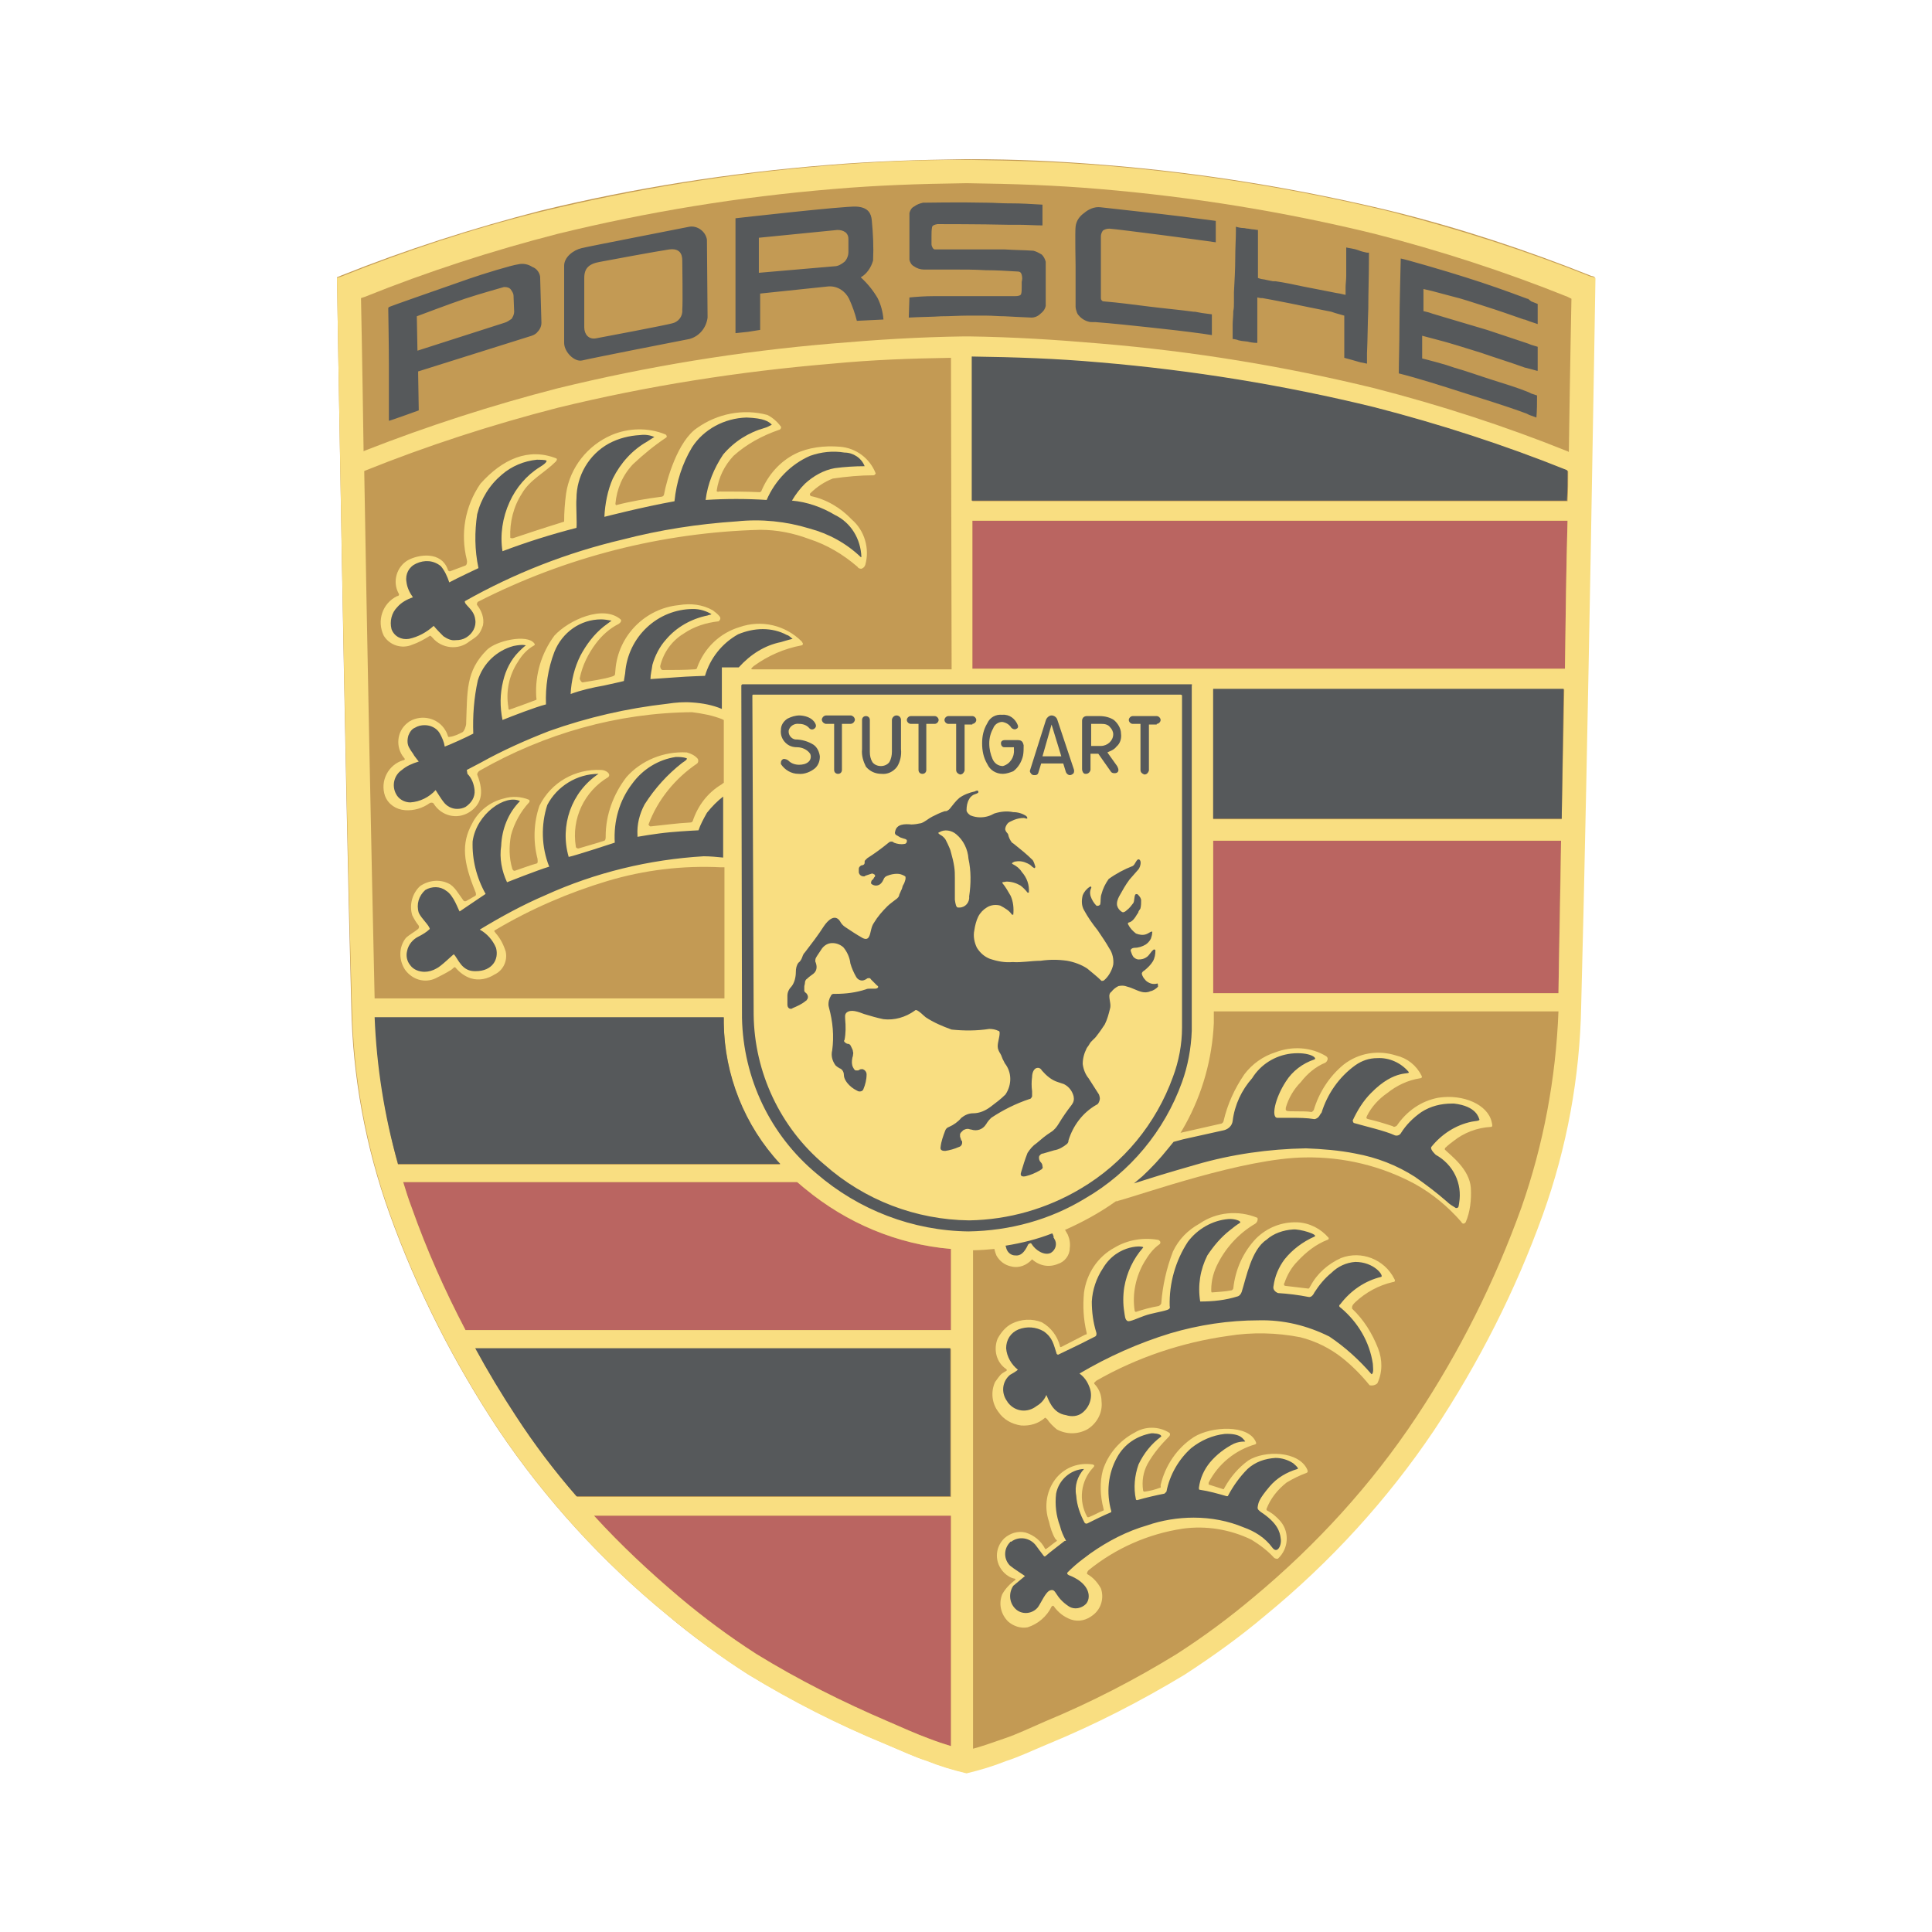 <?xml version="1.0" encoding="UTF-8"?>
<svg version="1.1" viewBox="0 0 192 192" xmlns="http://www.w3.org/2000/svg">
 <style type="text/css">.st0{fill:url(#SVGID_1_);}
	.st1{fill:#B12B28;}
	.st2{fill-rule:evenodd;clip-rule:evenodd;fill:#613E18;}
	.st3{fill-rule:evenodd;clip-rule:evenodd;fill:#634014;}
	.st4{fill-rule:evenodd;clip-rule:evenodd;fill:#432918;}
	.st5{fill-rule:evenodd;clip-rule:evenodd;fill:#36250D;}
	.st6{fill:url(#SVGID_2_);}
	.st7{fill-rule:evenodd;clip-rule:evenodd;fill:url(#SVGID_3_);}</style>
 <g transform="matrix(.645 0 0 .645 33.489 15.758)">
  <linearGradient id="SVGID_1_" x2="193.88" y1="154.4" y2="154.4" gradientTransform="matrix(1 0 0 -1 0 278.78)" gradientUnits="userSpaceOnUse">
   <stop style="stop-color:#E1BE78" offset="0"/>
   <stop style="stop-color:#E3AB36" offset="1"/>
  </linearGradient>
  <path class="st0" d="m193.3 18.1c-10-4-20.3-7.4-30.8-10-14.5-3.5-29.2-5.9-44-7.1-7.3-0.6-13.8-0.9-21.2-0.9h-0.6c-7.3 0.1-13.9 0.3-21.2 0.9-14.9 1.2-29.6 3.5-44 7-10.5 2.7-20.8 6-30.8 10-0.5 0.2-0.7 0.3-0.7 0.3s1.2 75.1 2.2 112.2c0.2 11 2.2 21.8 5.9 32.1 4.2 11.7 9.9 22.9 16.8 33.3 7.2 10.7 16 20.3 26 28.5 3.9 3.3 8.1 6.3 12.4 9.1 6.8 4.1 13.8 7.7 21.1 10.7 2.4 1 4.5 2 6.4 2.6 2 0.8 4 1.4 6.1 1.9 2.1-0.5 4.1-1.1 6.1-1.9 1.9-0.6 4-1.6 6.4-2.6 7.3-3 14.4-6.6 21.1-10.7 4.3-2.7 8.4-5.8 12.4-9.1 10-8.2 18.8-17.8 26-28.5 6.9-10.4 12.6-21.6 16.8-33.3 3.7-10.3 5.7-21.2 5.9-32.1 0.9-37.2 2.2-112.2 2.2-112.2-0.1-0.1-0.3-0.2-0.5-0.2z" style="fill:#c39a54"/>
  <path class="st1" d="m94.6 209.1h-55c4.1 4.5 8.5 8.6 13.1 12.5 3.8 3.2 7.7 6.1 11.9 8.8 6.5 4 13.3 7.4 20.3 10.4 2.3 1 4.3 1.9 6.2 2.6 1.3 0.5 2.5 0.9 3.5 1.2zm0-41.1c-8.3-0.7-16.1-4-22.5-9.3-0.4-0.3-0.8-0.7-1.2-1h-60.7c0.4 1.3 0.8 2.6 1.3 3.9 2.3 6.5 5.1 12.8 8.3 18.9h74.8zm94-62.9h-53.6v23.5h53.2c0.1-6.9 0.2-15 0.4-23.5zm1-49.3h-91.7v22.8h91.3c0.1-8 0.2-15.7 0.4-22.8z" style="fill:#ba6561"/>
  <linearGradient id="SVGID_2_" x1="-14.472" x2="189.49" y1="235.34" y2="117.59" gradientTransform="matrix(1 0 0 -1 0 278.78)" gradientUnits="userSpaceOnUse">
   <stop style="stop-color:#E1BE78" offset="0"/>
   <stop style="stop-color:#FFFAD1" offset=".34"/>
   <stop style="stop-color:#C69632" offset=".75"/>
   <stop style="stop-color:#FCDC99" offset=".995"/>
  </linearGradient>
  <path class="st6" d="m130 150.1 0.9-0.2 5.3-1.2c0.2 0 0.4-0.3 0.4-0.4 0.6-2.6 1.7-5 3.2-7.2 1.2-1.6 2.9-2.8 4.8-3.4 2.6-1 5.5-0.8 7.8 0.6 0.3 0.2 0.3 0.5 0.1 0.8l-0.2 0.2c-1.5 0.6-2.8 1.7-3.8 3-1.1 1.1-1.9 2.5-2.3 3.9 0 0.2-0.1 0.4 0.1 0.5 0.2 0.2 2.8 0 3.8 0.2 0.2 0 0.2-0.1 0.4-0.3 0.8-2.7 2.4-5.2 4.6-7 2.3-1.8 5.3-2.3 8.1-1.4 1.7 0.4 3.1 1.5 3.9 3.1 0.1 0.1 0.1 0.4-0.2 0.4-1.9 0.3-3.6 1.1-5.1 2.3-1.3 0.9-2.4 2.1-3.1 3.5 0 0.1-0.3 0.4 0.2 0.5 1.3 0.3 2.6 0.7 3.8 1.1 0.1 0.2 0.5 0 0.6-0.1 1.5-2.2 3.7-3.8 6.4-4.3 3.9-0.6 7.6 1.1 8.2 3.7 0.1 0.4 0.2 0.8-0.1 0.8-2.1 0.1-4.2 0.9-5.8 2.2-0.4 0.3-0.8 0.6-1.1 0.9-0.3 0.2-0.2 0.4-0.2 0.4 0.9 0.9 3.8 3 4 5.9 0.1 1.8-0.1 3.7-0.8 5.3-0.1 0.1-0.2 0.2-0.3 0.2-0.3 0-0.3-0.2-0.4-0.3-2-2.3-4.4-4.3-7.1-5.8-5.2-2.8-11-4.2-16.9-4.1-9.5 0.1-25.1 5.7-28.9 6.7l-0.2 0.1c-0.3 0.1 1.8-2.2 9.9-10.6zm24.7 19.3c-2 0.9-3.7 2.4-4.7 4.3-0.1 0.1-0.2 0.5-0.4 0.4-0.9-0.1-2.5-0.3-3.4-0.4-0.4 0-0.3-0.4-0.2-0.5 0.4-1.2 1.1-2.4 2-3.3 1.3-1.4 2.8-2.6 4.6-3.3 0.1 0 0.2-0.1 0.2-0.2v-0.1c-1.2-1.4-2.9-2.3-4.8-2.4-2.4-0.1-4.7 0.8-6.4 2.5-2 2.1-3.2 4.8-3.5 7.7-0.1 0.2-0.2 0.3-0.4 0.3-1 0.2-1.9 0.2-2.9 0.3-0.1 0-0.1-0.2-0.1-0.4 0-1.5 0.4-2.9 1.1-4.2 1.3-2.5 3.3-4.6 5.7-6 0.4-0.3 0.4-0.8 0.3-0.9-2.9-1.2-6.3-0.9-8.9 0.9-1.8 1-3.2 2.4-4.1 4.3-1 2.6-1.6 5.3-1.8 8-0.1 0.2-0.2 0.3-0.4 0.4-1.2 0.2-2.3 0.5-3.5 0.9-0.1 0-0.2-0.1-0.2-0.2-0.4-2.6 0.2-5.3 1.5-7.5 0.6-1 1.3-2 2.3-2.7 0.2-0.1 0.2-0.4 0.1-0.5s-0.2-0.2-0.3-0.2c-2.3-0.4-4.7 0-6.7 1.2-2.6 1.4-4.3 4-4.7 6.9-0.2 2.1-0.1 4.1 0.4 6.2 0 0.1 0.1 0.3-0.2 0.3-0.8 0.4-2.9 1.5-3.7 1.9 0 0-0.2 0.1-0.2-0.1-0.4-1.6-1.4-2.9-2.8-3.7-1.5-0.6-3.2-0.5-4.6 0.2-1 0.5-1.7 1.4-2.2 2.3-0.7 1.7-0.2 3.7 1.3 4.7 0.1 0.1 0.2 0.2 0 0.3-0.9 0.5-0.9 0.6-1.7 1.7-0.7 1.5-0.5 3.3 0.5 4.6 0.8 1.2 2.1 1.9 3.5 2.1 1.4 0.1 2.7-0.3 3.7-1.2 0 0 0.2 0.1 0.3 0.2 0.4 0.6 0.9 1.1 1.5 1.6 1.5 0.8 3.2 0.8 4.7 0 1.5-0.9 2.4-2.6 2.2-4.3 0-1-0.4-2-1.1-2.7-0.1-0.2 0-0.2 0.3-0.5 6.3-3.6 13.2-5.9 20.3-6.9 3.7-0.6 7.5-0.5 11.1 0.2 2.4 0.6 4.6 1.7 6.5 3.2 1.5 1.2 2.9 2.6 4.2 4.2 0.4 0.1 0.9 0 1.2-0.3 0.8-1.7 0.8-3.6 0.1-5.4-0.9-2.3-2.2-4.4-4-6.1v-0.2c0-0.3 0.2-0.5 0.5-0.8 1.6-1.5 3.6-2.6 5.8-3.1 0.3 0 0.4-0.2 0.2-0.5-1.5-3-5.1-4.4-8.2-3.2zm39.2-151s-1.2 75-2.2 112.2c-0.2 10.9-2.2 21.8-5.9 32.1-4.2 11.7-9.9 22.9-16.8 33.3-7.2 10.7-16 20.3-26 28.5-3.9 3.3-8.1 6.3-12.4 9.1-6.8 4.1-13.8 7.7-21.1 10.7-2.4 1-4.5 2-6.4 2.6-2 0.8-4 1.4-6.1 1.9-2.1-0.5-4.1-1.1-6.1-1.9-1.9-0.6-4-1.6-6.4-2.6-7.3-3-14.4-6.6-21.1-10.7-4.3-2.7-8.4-5.8-12.4-9.1-10-8.2-18.8-17.8-26-28.5-6.9-10.4-12.6-21.6-16.8-33.3-3.7-10.3-5.7-21.2-5.9-32.1-1.1-37.2-2.3-112.2-2.3-112.2s0.2-0.1 0.6-0.2c10-4 20.3-7.4 30.8-10 14.5-3.5 29.2-5.9 44-7.1 7.3-0.6 13.8-0.9 21.2-0.9h0.6c7.3 0.1 13.9 0.3 21.2 0.9 14.8 1.2 29.6 3.6 44 7.1 10.5 2.7 20.8 6 30.8 10 0.3 0 0.5 0.1 0.7 0.2zm-184.5 136.6h58.9c-5.5-5.9-8.6-13.7-8.7-21.7v-0.9h-53.7c0.3 7.6 1.5 15.2 3.5 22.6zm85.2 54.1h-55c4.1 4.5 8.5 8.6 13.1 12.5 3.8 3.2 7.7 6.1 11.9 8.8 6.5 4 13.3 7.4 20.3 10.4 2.3 1 4.3 1.9 6.2 2.6 1.3 0.5 2.5 0.9 3.5 1.2zm0-25.7h-73.2c1.9 3.5 4 7 6.3 10.5 2.8 4.3 5.9 8.4 9.3 12.3h57.6zm0-15.4c-8.3-0.7-16.1-4-22.5-9.3-0.4-0.3-0.8-0.7-1.2-1h-60.7c0.4 1.3 0.8 2.6 1.3 3.9 2.3 6.5 5.1 12.8 8.3 18.9h74.8zm0-137.3c-6.2 0.1-12 0.3-18.3 0.9-14.3 1.2-28.4 3.4-42.3 6.8-10.1 2.6-20 5.8-29.7 9.7 0 0-0.1 0-0.1 0.1 0.4 24.1 1.1 59.1 1.6 81.2h53.9v-20.2h-0.5c-5.9-0.3-11.8 0.4-17.5 2.1-6 1.8-11.8 4.3-17.2 7.5-0.4 0.2-0.3 0.2 0 0.6 0.7 0.8 1.2 1.8 1.5 2.8 0.3 1.4-0.4 2.9-1.7 3.5-1.1 0.7-2.4 1-3.7 0.6-0.9-0.3-1.7-0.9-2.3-1.6-0.2-0.3-0.4 0.1-0.7 0.3-0.8 0.5-1.6 0.9-2.4 1.3-1.7 0.8-3.6 0.2-4.7-1.3-1-1.5-1-3.5 0.1-4.9 0.5-0.5 1.3-0.9 1.9-1.4 0.1-0.1 0.2-0.3 0.1-0.5-0.4-0.5-0.7-1-1-1.6-0.5-1.6 0-3.4 1.2-4.5 1.3-0.9 3-1.1 4.4-0.4 0.9 0.4 1.6 1.7 2.2 2.5 0.1 0.2 0.3 0.3 0.5 0.2l1.4-0.8c0.2-0.1 0.1-0.5 0-0.7-1.8-4.4-2.2-7.3-0.5-10.4 1-2 2.8-3.4 4.9-3.9 1.3-0.4 2.7-0.3 3.9 0.2 0.1 0.1 0.1 0.3 0 0.4-1.3 1.4-2.3 3.2-2.8 5.1-0.3 1.7-0.3 3.4 0.2 5.1 0.1 0.3 0.3 0.4 0.5 0.3 0.6-0.2 2.5-0.9 3.3-1.1 0.2-0.1 0.1-0.5 0.1-0.7-0.7-2.7-0.6-5.6 0.3-8.2 1.8-3.6 5.5-5.7 9.5-5.5 0.7 0 1.6 0.6 1.1 1.1-3.7 2.2-5.7 6.4-5 10.7 0 0.2 0.2 0.3 0.4 0.3 1.3-0.4 2.8-0.8 4-1.2 0.2-0.1 0.2-0.4 0.2-0.7 0-3.3 1.2-6.5 3.2-9.1 2.3-2.6 5.8-4 9.3-3.8 0.7 0.2 1.3 0.5 1.7 1 0.1 0.2 0.1 0.5-0.1 0.7-3.4 2.3-6.1 5.6-7.5 9.4 0 0.1 0.2 0.3 0.3 0.3 2-0.2 4.1-0.5 6.1-0.6 0.3 0 0.3-0.1 0.4-0.2 0.8-2.4 2.3-4.4 4.5-5.7 0.1-0.1 0.2-0.2 0.3-0.2v-9.7c-0.1 0-0.2-0.1-0.2-0.1-1.5-0.6-3.1-0.9-4.7-1.1-11.5 0.1-22.7 3.3-32.7 9-0.2 0.1-0.4 0.4-0.4 0.6 1.2 3 0.5 4.7-1.2 5.8-1.9 1.2-4.3 0.6-5.5-1.3-0.1-0.2-0.4-0.2-0.6-0.1-1.1 0.8-2.5 1.2-3.8 1.1-1.4-0.1-2.6-0.9-3.1-2.2-0.8-2.3 0.5-4.8 2.8-5.5h0.1c0.2-0.1 0.2-0.2 0-0.4-1.3-1.6-1.1-4 0.5-5.3 0.1-0.1 0.3-0.2 0.4-0.3 1.9-1.1 4.4-0.5 5.5 1.4 0.2 0.3 0.3 0.6 0.4 0.9 0.1 0.2 0.1 0.1 0.3 0.1 0.7-0.1 1.3-0.4 1.9-0.7 0.3-0.1 0.6-1 0.6-1.3 0.2-5-0.1-8.1 3.2-11.4 1.4-1.4 6.2-2.5 7.3-1 0.1 0.1 0.1 0.2 0 0.3-1.1 0.6-1.9 1.5-2.5 2.5-1.4 2.1-1.9 4.6-1.5 7 0 0.1 0 0.5 0.2 0.4 1.4-0.5 2.8-1 4.1-1.5 0.1-0.1 0-0.3 0-0.5-0.2-3.4 0.8-6.7 2.8-9.4 2.2-2.4 7.5-4.8 10.2-2.5 0.2 0.2 0 0.5-0.3 0.7-1.4 0.7-2.6 1.8-3.5 3-1.2 1.6-2.1 3.4-2.5 5.4 0 0.2 0.3 0.7 0.5 0.6 1.2-0.2 3.3-0.5 4.5-0.9 0.6-0.2 0.4-0.3 0.5-1 0.4-5.3 4.6-9.5 9.8-10 1.8-0.3 3.6-0.1 5.2 0.8 0.4 0.3 0.8 0.6 1.1 1 0.1 0.2 0.1 0.4-0.1 0.6l-0.1 0.1c-1.9 0.2-3.8 0.8-5.4 1.9-1.8 1.1-3.1 2.9-3.6 5 0 0.2 0.1 0.6 0.4 0.6 1.5 0 3.4 0 4.9-0.1 0.2 0 0.4-0.1 0.4-0.3 1.1-3 3.5-5.3 6.5-6.2 3.4-1.2 7.1-0.3 9.6 2.2 0.3 0.4 0.2 0.5 0 0.6-2.7 0.5-5.2 1.6-7.4 3.2-0.3 0.3-0.6 0.5-0.1 0.5h30.6zm25.2 130.1c-2.4 1.7-5 3.1-7.7 4.3h0.1l0.4 0.7c0.3 0.7 0.4 1.4 0.3 2.1 0 1.1-0.8 2.1-1.8 2.4-1.4 0.6-2.9 0.3-4-0.7-0.8 0.9-2 1.4-3.2 1.1-1-0.2-1.8-0.8-2.3-1.7-0.2-0.5-0.3-0.9-0.3-1-1.1 0.1-2.2 0.2-3.3 0.2v76.8c1.2-0.3 2.9-0.9 4.9-1.6 1.8-0.6 3.9-1.6 6.2-2.6 7-2.9 13.8-6.4 20.3-10.4 4.2-2.7 8.1-5.6 11.9-8.8 9.6-8 18.1-17.3 25-27.7 6.7-10.1 12.1-20.9 16.2-32.3 3.4-9.7 5.3-19.9 5.7-30.2h-53.1v1.8c-0.5 11.1-6.1 21.4-15.3 27.6zm68.8-55.7h-53.6v23.5h53.2c0.1-6.9 0.3-15 0.4-23.5zm0.5-23.3h-54.1v20h53.7c0.1-6.5 0.3-13.3 0.4-20zm0.5-26h-91.7v22.8h91.3c0.1-8 0.2-15.7 0.4-22.8zm0.1-7.6s-0.1 0-0.1-0.1c-9.7-3.9-19.6-7.1-29.7-9.7-13.9-3.4-28.1-5.7-42.3-6.9-6.8-0.6-12.9-0.8-19.7-0.9v22.2h91.7c0.1-1.5 0.1-3.1 0.1-4.6zm0.5-26.6-0.6-0.3c-9.7-3.9-19.6-7.1-29.7-9.7-13.9-3.4-28.1-5.7-42.3-6.9-7-0.6-13.3-0.8-20.3-0.9h-0.6c-7 0.1-13.3 0.3-20.3 0.9-14.4 1.2-28.5 3.5-42.4 6.9-10.1 2.6-20 5.8-29.7 9.7l-0.6 0.2s0.2 9.6 0.4 23.6c0.1 0 0.1-0.1 0.2-0.1 9.7-3.8 19.6-7 29.7-9.6 13.9-3.4 28-5.7 42.3-6.9 7-0.6 13.3-1 20.4-1.1h0.6c7 0.1 13.3 0.5 20.3 1.1 14.3 1.2 28.4 3.5 42.3 6.9 10.1 2.6 20 5.8 29.7 9.7 0.1 0 0.1 0.1 0.2 0.1 0.2-14 0.4-23.6 0.4-23.6zm-49.8 179c-1.5 1.1-2.7 2.5-3.6 4.1-0.1 0.1-0.1 0.4-0.3 0.3l-2.2-0.7v-0.3c1.5-2.9 4.1-5 7.2-5.9 0.2-0.1 0.1-0.2 0.1-0.3-1.1-2.8-6.9-2.5-9.6-0.8-2.6 1.7-4.4 4.4-5.1 7.4 0 0.2 0.1 0.4-0.1 0.4-0.8 0.3-1.6 0.5-2.4 0.6-0.1 0-0.2-0.1-0.2-0.2-0.2-1.4 0-2.8 0.7-4.1 0.9-1.6 2.1-3 3.3-4.2 0.2-0.2 0.2-0.5 0-0.6-1.6-1-3.7-1-5.3 0-2.3 1.2-4.1 3.3-4.9 5.8-0.5 1.9-0.4 4 0.1 5.9 0 0.1 0.1 0.2 0 0.3-0.8 0.3-1.4 0.7-2.2 1 0 0-0.2 0.1-0.3 0-1.4-2.5-1-5.6 0.9-7.6 0.2-0.2 0.3-0.4-0.1-0.5-2.1-0.3-4.1 0.4-5.5 2-1.6 1.9-2 4.5-1.2 6.8 0.2 0.9 0.5 1.9 1 2.7 0 0 0.3 0.2 0.2 0.3-0.6 0.4-1 0.8-1.6 1.2 0 0-0.1 0.1-0.2 0-0.6-1.2-1.7-2.1-3-2.5-1.2-0.3-2.4 0.1-3.3 0.9-1.5 1.5-1.5 3.8 0 5.3 0.4 0.4 1 0.8 1.6 0.9 0.1 0 0.2 0.1 0.1 0.2-0.8 0.6-1.5 1.3-2 2.2-0.6 1.5-0.2 3.1 0.9 4.2 0.8 0.7 1.9 1.1 3 0.9 1.6-0.5 3-1.7 3.7-3.2 0 0 0.2-0.2 0.3-0.1 0.7 1 1.6 1.7 2.7 2.1 1.2 0.4 2.4 0.1 3.4-0.7 1.3-1 1.7-2.7 1.2-4.1-0.5-0.9-1.2-1.7-2.1-2.2-0.1-0.1 0-0.4 0.2-0.6 4.2-3.4 9.2-5.6 14.5-6.4 3.6-0.5 7.3 0.1 10.6 1.7 1.3 0.8 2.5 1.7 3.5 2.8 0.1 0.1 0.5 0.2 0.6 0.1 1.6-1.5 1.8-4 0.4-5.7-0.6-0.7-1.3-1.3-2.1-1.7 0 0-0.1-0.1-0.1-0.2 0.6-1.6 1.7-3 3.1-4.1 1-0.6 2-1.1 3.1-1.5 0.2-0.1 0.2-0.2 0.1-0.5-1.3-2.9-6.6-3-9.1-1.4zm-62.9-156.2c2.5 0.2 4.6 1.8 5.5 4.1 0 0.1-0.2 0.3-0.3 0.3-2.1 0-4.2 0.2-6.3 0.5-1.3 0.5-2.5 1.3-3.5 2.3-0.1 0.1 0 0.3 0.1 0.4 2.4 0.5 4.6 1.8 6.3 3.6 2 1.7 2.8 4.5 2.1 7-0.1 0.3-0.3 0.5-0.6 0.6-0.3 0-0.5-0.1-0.6-0.3-2.2-1.9-4.7-3.4-7.5-4.3-2.4-0.9-4.9-1.4-7.5-1.4-15.1 0.4-30 4.2-43.5 11.1-0.1 0.1-0.2 0.4-0.1 0.5 0.7 0.9 1.1 2 0.9 3.1-0.5 1.5-0.9 1.7-2.1 2.5-1.7 1.4-4.3 1.1-5.7-0.6l-0.2-0.2c-0.1-0.1-0.2-0.1-0.3 0-0.8 0.5-1.7 1-2.6 1.3-1.6 0.7-3.5 0.1-4.4-1.4-1.1-2.3-0.2-5 2.1-6.1h0.1c0.2-0.1 0.2-0.3 0.1-0.4-1-1.8-0.3-4.1 1.4-5.1 1.6-0.9 5.2-1.5 6.2 1.5 0 0.1 0.2 0.2 0.3 0.2l2.4-0.9c0.2-0.1 0.3-0.5 0.2-0.9-1-4-0.3-8.2 2.1-11.7 3.4-3.8 7.4-5.6 11.7-3.9 0.2 0.1 0 0.4-0.1 0.5-1.7 1.7-4 2.8-5.2 4.9-1.3 2-1.9 4.4-1.8 6.8 0 0.1 0.3 0.1 0.4 0.1 2.1-0.7 4.8-1.6 7.4-2.4 0.2-0.1 0.5-0.1 0.5-0.2 0-1.4 0.1-2.8 0.3-4.3 0.6-4 3.3-7.4 7-9 2.6-1.1 5.6-1.2 8.3-0.1 0.2 0.1 0.3 0.4 0.1 0.5-1.8 1.2-3.5 2.6-5.1 4.1-1.6 1.7-2.5 3.8-2.7 6.1 0 0.1 0.1 0.2 0.1 0.2 2.3-0.6 4.7-1 7-1.3 0.2 0 0.4-0.2 0.4-0.4 0.4-2.2 2.1-8.2 5.1-10.2 3.1-2.2 7.1-3 10.8-2 0.8 0.4 1.5 1 2.1 1.8 0.1 0.2-0.1 0.5-0.3 0.5-2.6 0.9-5 2.2-7 4-1.4 1.5-2.3 3.3-2.6 5.4 0 0.1 0.2 0.2 0.4 0.1 2 0 4.1 0 6.2 0.1 0.1 0 0.3-0.1 0.3-0.2 1-2.4 2.8-4.5 5.2-5.7 2-1 4.5-1.3 6.9-1.1z" style="fill:#f9de81"/>
  <linearGradient id="SVGID_3_" x1="7.21" x2="185.82" y1="255.08" y2="255.08" gradientTransform="matrix(1 0 0 -1 0 278.78)" gradientUnits="userSpaceOnUse">
   <stop style="stop-color:#FFE3A8" offset="0"/>
   <stop style="stop-color:#D2A249" offset="1"/>
  </linearGradient>
  <path d="m185 24v1.5l-1.2-0.4-0.8-0.3h-0.1c-2-0.7-4-1.4-5.9-2s-3.6-1.2-5.3-1.6l-3-0.8-1.3-0.3v-0.1 3.5l0.8 0.2 0.6 0.2 2 0.6c2.1 0.6 4.3 1.3 6.4 1.9 2.1 0.7 4.2 1.4 6.3 2.1l0.5 0.2 1 0.3v0.5 3.2h-0.1l-1.1-0.3-0.8-0.2c-2.2-0.8-4.5-1.5-6.8-2.3-2.3-0.7-4.7-1.5-7.1-2.1l-1.9-0.5v3.5l0.8 0.2 1.5 0.4 1.4 0.4 1.2 0.4c2.1 0.6 4 1.3 5.9 1.9s3.9 1.2 5.6 1.9l0.4 0.2 0.9 0.3c0 1.1 0 2.3-0.1 3.4l-1.1-0.4-0.4-0.2c-3.5-1.3-6.9-2.3-10-3.3s-6.9-2.2-9.7-2.9v-0.1c0-1.5 0.1-4.4 0.1-7.2s0.2-10.1 0.2-10.4c0.3 0 6.9 1.9 10 2.9 3.2 1 6.3 2.1 9.5 3.3h0.1l0.5 0.4 1 0.4v1.6zm-26.3-9.5c-0.5-0.1-0.9-0.2-1.4-0.4s-1.4-0.3-1.8-0.4v0.1 0.4 1.4 0.6 0.2 1.7c0 0.6-0.1 1.2-0.1 1.8v1.1l-0.9-0.2-0.6-0.1-1-0.2-4.1-0.8c-1.4-0.3-2.8-0.6-4.2-0.8h-0.4l-1-0.2c-0.3-0.1-0.7-0.1-1-0.2l-0.3-0.1v-7-0.4c-0.2 0-0.6-0.1-0.9-0.1l-0.6-0.1c-0.3 0-0.5-0.1-0.8-0.1s-0.8-0.1-1.1-0.2v0.8c0 1-0.1 2.5-0.1 4.1s-0.1 3.4-0.2 5.2v1.5c0 0.5 0 1-0.1 1.4 0 0.8-0.1 1.5-0.1 2.1v2.2c0.2 0 0.7 0.1 0.9 0.2l0.5 0.1 0.9 0.1c0.3 0.1 1 0.2 1.4 0.2h0.1v-2.3-1.3-2.2-0.4-0.8c0.1 0 0.4 0.1 0.6 0.1h0.2c0.6 0.1 2.2 0.4 4.2 0.8s4.3 0.9 6.4 1.3l0.6 0.2 1.4 0.4v1.3 1 1.2 1.1 1.9l1.1 0.3 1.4 0.4 1 0.2v-1.6c0.1-2.1 0.1-4.4 0.2-6.9 0-2.5 0.1-5.1 0.1-7.7v-0.9zm-34.8-6.3c-2.9-0.3-5.2-0.6-6.3-0.7-0.9-0.1-1.8 0.3-2.5 0.9-0.7 0.5-1.2 1.2-1.3 2.1-0.1 0.7 0 6 0 6v6.3c0 0.3 0.1 0.6 0.2 0.9s0.3 0.5 0.5 0.7c0.3 0.3 0.8 0.6 1.2 0.7 0.3 0.1 0.5 0.1 0.8 0.1h0.4c2.6 0.2 5.4 0.5 8.2 0.8s5.5 0.6 8.4 1l1.3 0.2v-3.2l-1.5-0.2-1.1-0.2h-0.2c-2.2-0.3-4.5-0.5-6.9-0.8s-4.6-0.6-7-0.8c-0.1 0-0.3-0.1-0.3-0.2-0.1-0.1-0.1-0.2-0.1-0.4v-9.4c0-0.3 0.1-0.6 0.3-0.9 0.3-0.2 0.6-0.3 1-0.3 1.5 0.1 14.4 1.8 16.4 2.1v-1.6-1.3-0.4c-3-0.4-7.7-1-11.5-1.4zm-40.6 13.3c0.5 1 0.8 2.1 0.9 3.3l-4.1 0.2c-0.3-1.2-0.7-2.3-1.2-3.4-0.6-1.2-1.8-2-3.2-1.9-1.8 0.2-10.4 1.1-10.5 1.1v5.6l-1.9 0.3-1.9 0.2v-17.7s16.7-1.9 18.6-1.8 2.3 1.1 2.4 2.1c0.2 2.1 0.3 4.1 0.2 6.2-0.3 1.1-1 2.1-1.9 2.6 1 0.9 1.9 2 2.6 3.2zm-4.5-9.1c0-0.4-0.1-0.7-0.4-1-0.4-0.3-0.8-0.4-1.3-0.4l-12.1 1.2v5.4l11.6-1c0.6 0 1.1-0.3 1.6-0.7 0.4-0.4 0.6-1 0.6-1.5zm-21.8 0.1c0 0.8 0.1 11.1 0.1 12-0.2 1.6-1.3 2.9-2.8 3.3-1.6 0.3-15.3 3-16.5 3.3s-2.8-1.3-2.8-2.7v-11.9c0-1.3 1.4-2.4 2.7-2.7 1.2-0.3 15.7-3.1 16.6-3.3 1.2-0.2 2.5 0.7 2.7 2zm-3.8 3.2c0-1-0.4-1.9-2-1.7-2 0.3-8.5 1.5-10.6 1.9-1.8 0.3-2.5 1-2.5 2.5v7.6c0 1.1 0.7 1.9 1.8 1.7s10.6-2 11.7-2.3c1-0.2 1.7-1.1 1.6-2.1 0.1-1 0-7.1 0-7.6zm54.1-1.5c-1.4-0.1-2.9-0.1-4.4-0.2h-4.6-6.2c-0.1 0-0.2-0.1-0.3-0.2-0.1-0.2-0.2-0.4-0.2-0.6v-0.7-0.5c0-0.5 0-1 0.1-1.5 0.1-0.2 0.3-0.3 0.8-0.4 0.4 0 6.7 0 10.9 0.1h1.6c1.2 0 2.6 0.1 3.7 0.1v-3.2c-1.9-0.1-3.1-0.2-5-0.2h-0.3c-1 0-2.2-0.1-3.3-0.1-4.4-0.1-9.3 0-9.8 0-0.5 0.1-1 0.3-1.4 0.6-0.4 0.2-0.6 0.6-0.7 1v7.2c0.1 0.4 0.3 0.8 0.7 1 0.4 0.3 1 0.5 1.5 0.5h2.4 2.3c1.6 0 3.2 0 4.8 0.1 1.6 0 3.3 0.1 4.9 0.2 0.5 0 0.6 0.2 0.7 0.5 0.1 0.4 0.1 0.7 0 1.1v0.8c0 0.4 0 0.8-0.1 1.1-0.1 0.2-0.4 0.3-1 0.3h-2.2-4.3-2.3-3.8c-1.2 0-2.6 0.1-3.6 0.2l-0.1 3.1c1.7-0.1 3.6-0.1 5-0.2 1.4 0 2.8-0.1 3.9-0.1h3.1c0.9 0 1.8 0.1 2.8 0.1l1.9 0.1 2.2 0.1c0.5 0 1-0.2 1.4-0.6 0.4-0.3 0.7-0.7 0.8-1.2v-6.8c-0.1-0.4-0.3-0.8-0.6-1.1-0.5-0.3-0.9-0.5-1.3-0.6zm-76 4 0.2 7.1c0 0.5-0.2 1-0.6 1.4-0.2 0.3-0.6 0.5-0.9 0.6l-17.5 5.5 0.1 6s-4.4 1.6-4.6 1.6v-8.4c0-3.1-0.1-8.7-0.1-8.9s0.1-0.2 0.3-0.3 5.6-2 12.2-4.3c2-0.7 6.6-2.1 7.5-2.2 0.8-0.2 1.6 0 2.2 0.4 0.6 0.2 1.1 0.8 1.2 1.5zm-4 5.4c0-0.5-0.1-2-0.1-2.5 0-0.3-0.2-0.6-0.4-0.9s-0.6-0.4-0.9-0.4h-0.2s-3.9 1.1-6 1.8-7.4 2.7-7.4 2.7 0.1 5.2 0.1 5.3l13.4-4.3c0.4-0.1 0.8-0.4 1.1-0.6 0.2-0.3 0.4-0.7 0.4-1.1zm58.2 62.9v4.9c0 0.5-0.1 1.1-0.4 1.6-0.3 0.4-0.8 0.6-1.3 0.6s-1-0.2-1.3-0.6c-0.3-0.5-0.4-1-0.4-1.6v-4.9c0-0.4-0.3-0.6-0.6-0.6-0.4 0-0.6 0.3-0.6 0.6v4.5c-0.1 1 0.2 1.9 0.6 2.7 0.6 0.7 1.4 1.1 2.4 1.1 0.9 0.1 1.8-0.3 2.4-1.1 0.5-0.8 0.7-1.8 0.6-2.7v-4.5c0-0.4-0.3-0.7-0.7-0.7s-0.7 0.4-0.7 0.7zm6.6 0.6c0.3 0 0.6-0.3 0.6-0.6s-0.3-0.6-0.6-0.6h-3.7c-0.3 0-0.6 0.3-0.6 0.6s0.3 0.6 0.6 0.6h1.2v7.1c0 0.4 0.3 0.6 0.6 0.6 0.4 0 0.6-0.3 0.6-0.6v-7.1zm5.8 0c0.3 0 0.6-0.3 0.6-0.6s-0.3-0.6-0.6-0.6h-3.7c-0.3 0-0.6 0.3-0.6 0.6s0.3 0.6 0.6 0.6h1.2v7.1c0 0.4 0.3 0.6 0.6 0.7 0.4 0 0.6-0.3 0.7-0.6v-7.1h1.2zm7 2.5h-2c-0.5 0-0.6 0.3-0.6 0.5 0 0.3 0.2 0.6 0.5 0.6h0.1 1.4v0.4c0.1 1.1-0.6 2.2-1.7 2.5-0.7 0-1.3-0.4-1.6-1.1s-0.5-1.5-0.5-2.4c0-0.8 0.2-1.6 0.6-2.3 0.2-0.6 0.8-1 1.4-1 0.6 0.1 1.1 0.4 1.4 0.9 0.2 0.2 0.5 0.3 0.7 0.2 0.3-0.1 0.4-0.3 0.3-0.6-0.4-1-1.3-1.7-2.4-1.6-1-0.1-1.9 0.4-2.3 1.3-0.6 1-0.8 2-0.8 3.1s0.2 2.2 0.8 3.2c0.4 0.9 1.3 1.5 2.4 1.5 0.5 0 1.1-0.2 1.6-0.4 0.8-0.6 1.3-1.5 1.5-2.4 0.1-0.5 0.1-1.1 0.1-1.6-0.1-0.4-0.2-0.8-0.9-0.8zm21.4-2.5c0.3 0 0.6-0.3 0.6-0.6s-0.3-0.6-0.6-0.6h-3.7c-0.3 0-0.6 0.3-0.6 0.6s0.3 0.6 0.6 0.6h1.2v7.1c0 0.4 0.3 0.6 0.6 0.7 0.4 0 0.6-0.3 0.7-0.6v-7.1h1.2zm-7.6 4.4 0.2-0.1c0.5-0.2 0.9-0.4 1.2-0.8 0.6-0.5 0.8-1.3 0.7-2 0-0.8-0.5-1.6-1.1-2.1-0.6-0.4-1.4-0.6-2.2-0.6h-2c-0.2 0-0.4 0.1-0.5 0.2s-0.2 0.3-0.2 0.5v7.5c0 0.3 0.2 0.7 0.5 0.7h0.1c0.3 0 0.6-0.2 0.7-0.6v-0.1-2.4h1.2l1.9 2.7c0.1 0.2 0.3 0.3 0.6 0.3 0.4 0 0.6-0.2 0.6-0.5 0-0.2-0.1-0.4-0.2-0.6zm-2.5-1v-3.4h1.6c0.5 0 1 0.1 1.3 0.5 0.3 0.3 0.5 0.7 0.5 1.1 0 1-0.9 1.8-1.9 1.8h-0.2zm-5.2-4c-0.1-0.4-0.5-0.7-0.9-0.7s-0.8 0.4-0.9 0.8l-2.4 7.6c-0.1 0.2 0 0.4 0.1 0.5 0.1 0.2 0.3 0.3 0.5 0.3 0.3 0 0.6 0 0.7-0.5l0.4-1.3h3.4l0.4 1.3c0.1 0.3 0.4 0.5 0.6 0.5s0.4-0.1 0.6-0.3c0.1-0.2 0.1-0.5 0-0.7zm0.4 5.6h-2.7l1.4-4.9 1.5 4.9zm-38-1.8c-0.8-0.5-1.8-0.8-2.8-0.8-0.6-0.1-1.1-0.7-1-1.4 0.2-0.7 0.9-1.1 1.6-1 0.6 0 1.2 0.2 1.6 0.7 0.4 0.4 1 0 1-0.4s-0.6-1.5-2.5-1.6c-0.7 0-1.3 0.2-1.9 0.5-0.6 0.4-1 1-1 1.7-0.1 0.8 0.2 1.5 0.7 2s1.1 0.7 1.8 0.7c0.8 0 1.6 0.4 2 1 0.2 0.4 0.1 0.9-0.2 1.2-0.4 0.4-1 0.5-1.5 0.5-0.6 0-1.2-0.2-1.6-0.6-0.2-0.2-0.5-0.3-0.8-0.3-0.5 0.2-0.4 0.7-0.4 0.8 0.6 0.9 1.6 1.5 2.7 1.5 0.9 0.1 1.9-0.3 2.6-0.9 0.5-0.5 0.7-1.1 0.7-1.8-0.1-0.7-0.4-1.4-1-1.8zm5.7-3.2c0.3 0 0.6-0.2 0.7-0.6 0-0.3-0.2-0.6-0.6-0.7h-0.1-3.7c-0.3 0-0.6 0.2-0.7 0.6 0 0.3 0.2 0.6 0.6 0.7h0.1 1.2v7.1c0 0.4 0.3 0.6 0.6 0.6 0.4 0 0.6-0.3 0.6-0.6v-7.1zm-52.5-34.2c1-2.2 2.6-4.1 4.7-5.4 1-0.6 1-0.9 1-0.9 0-0.1-0.2-0.2-1.5-0.2-2 0.2-3.9 1-5.4 2.3-1.9 1.6-3.2 3.7-3.8 6.1-0.4 2.7-0.4 5.5 0.2 8.3 0 0-3.4 1.6-4.5 2.2-0.3-0.9-0.7-1.8-1.3-2.5-1.1-0.9-2.5-1-3.8-0.4-1.1 0.5-1.7 1.6-1.5 2.8 0.1 0.9 0.5 1.7 1 2.4-0.9 0.3-1.8 0.8-2.4 1.5-0.9 0.9-1.2 2.2-0.9 3.4 0.4 1.1 1.5 1.7 2.7 1.5 1.4-0.3 2.7-1 3.8-2 0.5 0.6 1 1.1 1.5 1.6 0.6 0.4 1.2 0.7 1.9 0.6 0.6 0 1.1-0.1 1.6-0.4 1-0.6 1.6-1.7 1.4-2.8-0.2-1.6-1.7-2.2-1.6-2.8 7.6-4.3 15.8-7.5 24.3-9.5 5.8-1.5 11.6-2.4 17.6-2.8 3.8-0.4 7.6 0 11.2 1.1 3 0.8 5.7 2.3 7.9 4.4h0.1c-0.1-2.8-1.6-5.3-4.1-6.5-2-1.2-4.3-2-6.6-2.2 0.6-1 1.2-1.8 2-2.6 1.3-1.2 2.9-2.1 4.6-2.4 1.5-0.2 3.1-0.3 4.6-0.3-0.5-1.3-1.8-2.1-3.1-2.1-1.8-0.3-3.6-0.1-5.3 0.5-3 1.3-5.4 3.8-6.7 6.8-3.1-0.2-6.3-0.2-9.4 0 0.3-2.5 1.3-4.9 2.7-7 1.7-2 3.9-3.4 6.4-4.1 0.4-0.1 0.7-0.3 1.1-0.5-0.5-0.5-1.2-1-3.9-1.1-3.4 0.1-6.6 1.8-8.4 4.6-1.5 2.5-2.4 5.3-2.7 8.3-5 0.9-10.8 2.4-10.8 2.4 0.1-2 0.5-4.1 1.3-5.9 1.2-2.4 3-4.4 5.3-5.7 0 0 0.9-0.6 1.1-0.7-0.7-0.3-1.4-0.4-2.2-0.3-1.7 0.1-3.3 0.5-4.8 1.3-3.1 1.7-5 5-5 8.5-0.1 0.8 0.1 3.8 0 4.5-3.9 1-7.7 2.2-11.4 3.6-0.4-2.5 0-5.2 1.1-7.6zm41.8 21.6s1.3-0.4 1.8-0.5c-0.3-0.2-0.5-0.5-0.9-0.6-1.1-0.6-2.4-0.9-3.7-0.9s-2.6 0.3-3.8 0.8c-2.5 1.4-4.3 3.7-5.1 6.4 0 0-3 0.1-4.1 0.2l-4.3 0.3c0-0.7 0.2-1.4 0.3-2.2 0.4-1.4 1.1-2.8 2.1-3.9 1.6-1.9 3.9-3.2 6.4-3.7 0.2-0.1 0.5-0.1 0.6-0.2-0.8-0.5-1.8-0.8-2.8-0.8-5.5 0-10.1 4.3-10.5 9.9l-0.2 1.2s-2.1 0.5-3.1 0.7c-1.7 0.3-3.5 0.7-5.1 1.3 0.1-2.1 0.6-4.1 1.5-5.9 0.9-1.7 2.1-3.3 3.6-4.5l1.2-0.9c-0.5-0.1-1.1-0.2-1.6-0.2-3.2 0-6 2-7.2 5-1 2.6-1.4 5.4-1.3 8.1-1.6 0.4-5.2 1.8-6.7 2.4-0.4-2-0.4-4 0.1-6 0.4-1.7 1.2-3.3 2.4-4.5 0.3-0.3 0.7-0.7 1.1-1-0.1 0-0.4-0.2-1.9 0.1-2.6 0.7-4.7 2.7-5.5 5.3-0.6 2.7-0.8 5.5-0.7 8.2-0.9 0.5-3.8 1.8-4.4 2-0.1-0.7-0.4-1.4-0.8-2.1-0.5-0.8-1.4-1.2-2.3-1.2-0.5 0-1 0.1-1.5 0.4-0.5 0.2-0.8 0.7-1 1.2-0.2 0.7-0.2 1.4 0.2 2 0.2 0.4 0.5 0.7 0.7 1.1 0.2 0.3 0.7 0.9 0.7 0.9-1 0.3-1.9 0.7-2.6 1.3-1.2 0.8-1.6 2.4-0.9 3.7 0.4 0.8 1.3 1.3 2.2 1.3 1.5-0.1 2.9-0.8 3.9-1.9 0 0 1 1.6 1.2 1.8 0.5 0.7 1.3 1.1 2.1 1.1 0.5 0 0.9-0.1 1.3-0.3 0.9-0.6 1.5-1.5 1.4-2.6-0.1-0.9-0.4-1.8-1.1-2.5l-0.1-0.6 2.1-1.1c3.4-1.9 7-3.5 10.6-4.9 5.9-2.1 12-3.5 18.2-4.2 1.3-0.2 2.6-0.3 3.8-0.2 1.6 0.1 3.2 0.4 4.6 1v-6.4h2.6c1.8-2 4-3.4 6.5-3.9zm-8.9 23.8v9.4c-0.9-0.1-2.1-0.2-3-0.2-8.4 0.5-16.7 2.5-24.4 6-3.5 1.5-6.8 3.3-10.1 5.3 1.1 0.6 2 1.6 2.5 2.8 0.5 1.8-0.6 3.6-3.1 3.6-2.2 0.1-2.7-1.9-3.4-2.6-0.2 0.1-2 1.9-2.7 2.2-0.5 0.3-1.2 0.5-1.8 0.5-0.8 0-1.7-0.3-2.2-1-0.5-0.6-0.7-1.4-0.5-2.2 0.2-1 0.9-1.8 1.7-2.2 0.6-0.3 1.3-0.7 1.8-1.2-0.1-0.6-1.3-1.6-1.7-2.5-0.4-1.3 0-2.6 1-3.5 1-0.6 2.3-0.6 3.2 0.1 1.2 0.7 1.9 3 2.1 3.2 0.7-0.5 2.7-1.8 4-2.7-1.4-2.5-2.1-5.3-2-8.1 0.6-4.3 5.1-7.3 7.3-6.2-1.8 1.8-2.8 4.3-2.9 6.9-0.3 1.9 0.1 3.9 0.9 5.6 0 0 4.8-1.9 6.5-2.4-1.2-3-1.3-6.4-0.3-9.5 1.5-2.9 4.6-4.8 7.9-4.8-4.2 2.8-6 8-4.6 12.8 1-0.2 6.5-2 7.1-2.2-0.2-3.3 0.7-6.5 2.7-9.1 1.6-2.2 4-3.7 6.7-4.1 0.6 0 1.1 0 1.7 0.2 0 0.2 0 0.2-0.4 0.5l-0.3 0.2c-2.3 1.8-4.2 3.9-5.8 6.4-0.8 1.5-1.2 3.1-1.1 4.8v0.2s2.8-0.5 5-0.7 4.4-0.3 4.4-0.3c0.3-0.9 0.8-1.8 1.3-2.7 0.8-1 1.6-1.8 2.5-2.5zm91.1 40.5c-1.8 0.6-3.4 1.8-4.4 3.4-1.7 2.6-2.3 5.6-1.3 5.6h2.1c1.2 0 2.4 0 3.6 0.2 0.2 0 0.5-0.2 0.6-0.3 0.2-0.2 0.3-0.5 0.5-0.7 0.9-2.9 2.7-5.5 5.2-7.3 1-0.7 2.1-1.1 3.4-1.1 1.8-0.1 3.6 0.7 4.8 2.1 0.4 0.6-2-0.6-5.8 3.3-1.2 1.2-2.1 2.7-2.8 4.2 0 0.1 0.1 0.4 0.2 0.4 1.7 0.5 4.8 1.2 6.3 1.9 0.3 0.1 0.7 0 0.9-0.3 0.8-1.3 1.9-2.4 3.2-3.3 1.4-0.9 3-1.3 4.7-1.3h0.3c3.5 0.4 3.8 2.2 3.9 2.4 0.2 0.3-0.8 0.3-1.2 0.4-2.4 0.5-4.6 1.9-6.2 3.9-0.2 0.4 0.7 1.2 0.7 1.2 2.7 1.5 4.1 4.4 3.6 7.4-0.1 0.5 0 0.8-0.5 0.8-0.5-0.3-1-0.6-1.4-1-1.6-1.4-3.2-2.6-4.9-3.8-2.8-1.8-5.9-3-9.2-3.6-2.5-0.5-5.1-0.7-7.6-0.8-5.7 0.1-11.4 0.9-16.9 2.5-1 0.3-4.6 1.3-7.7 2.3l-1.9 0.6 1.3-1.1c1.4-1.3 2.7-2.7 3.9-4.2l0.9-1.1 1.5-0.4 6.3-1.4c0.7-0.2 1.2-0.7 1.3-1.4 0.3-2.5 1.4-4.8 3-6.6 1.3-2.1 3.5-3.5 6-3.8 2.9-0.3 4.1 0.7 3.6 0.9zm-45.7 47.8c-1-0.8-1.7-2-1.8-3.3 0-1.3 0.7-2.4 1.9-2.9 1.3-0.5 2.7-0.4 3.9 0.3 1.4 1 1.5 2 2 3.5 0.1 0 0.1 0.1 0.2 0.1 1.2-0.6 3.4-1.6 4.9-2.4l0.8-0.4s0.3-0.1 0.2-0.6c-0.5-1.6-0.7-3.2-0.7-4.8 0.1-1.8 0.7-3.6 1.7-5.1 2.3-3.9 6.6-3.5 6.2-3.2-1.5 1.7-2.5 3.8-2.9 6.1-0.2 1.3-0.2 2.6 0 3.8 0.1 0.6 0.1 1.2 0.5 1.4 0.3 0.2 1.7-0.5 2.6-0.8 1.1-0.4 2.6-0.6 3.5-0.9 0.6-0.2 0.4-0.5 0.4-0.6-0.1-3.5 0.9-7 2.8-9.9 1.5-2 3.8-3.3 6.2-3.5 0.9-0.1 2.2 0.3 1.8 0.6-0.5 0.3-1 0.7-1.5 1.1-1.4 1.1-2.5 2.4-3.5 3.9-1.1 2.2-1.5 4.6-1.1 7.1 2 0 3.9-0.2 5.8-0.8 0.3-0.1 0.5-0.4 0.6-0.7 0.7-2.2 1.5-6.5 3.8-8 1.1-1 2.6-1.5 4.1-1.6 1.1-0.1 4 0.8 3.3 1.1-1.8 0.8-3.4 2-4.6 3.5-0.9 1.2-1.5 2.6-1.7 4.1-0.2 0.8 0.7 1.1 0.7 1.1 1.6 0.1 3.2 0.3 4.7 0.6 0.5 0.1 0.8-0.5 0.9-0.7 0.7-1.1 1.6-2.2 2.6-3 1-1 2.3-1.6 3.7-1.7 2.9 0 4.4 2.1 4 2.3-2.5 0.6-4.7 2.1-6.3 4.2-0.1 0.1-0.4 0.3 0.1 0.6 2.6 2.2 4.4 5.2 4.9 8.6 0 0.3 0.2 1.5-0.2 1.6-1.9-2.2-4.1-4.2-6.5-5.8-3.4-1.7-7.1-2.6-10.9-2.5-4.6 0-9.2 0.7-13.6 2-4.9 1.5-9.6 3.6-14 6.2 0.7 0.5 1.2 1.2 1.5 2 0.6 1.4 0.2 3-1 4-0.7 0.6-1.7 0.7-2.6 0.4-2.1-0.3-2.7-2.5-3-3.1-0.3 0.7-0.8 1.3-1.5 1.7-1.4 1.1-3.3 0.9-4.4-0.5-0.1-0.1-0.1-0.2-0.2-0.3-0.9-1.3-0.7-3 0.5-4 1.1-0.6 1.2-0.8 1.2-0.8zm7.4 26.3c-0.4-0.7-0.7-1.4-0.9-2.2-0.6-1.6-0.8-3.3-0.6-5 0.4-2.1 2.2-3.7 4.3-3.8-1 1.1-1.5 2.6-1.2 4.1 0.1 1.5 0.6 2.9 1.3 4.2 0.2 0.2 0.3 0.1 0.4 0.1 1.2-0.6 2.4-1.2 3.6-1.7 0.1 0 0.1-0.1 0.1-0.2-0.8-2.8-0.5-5.8 0.9-8.3 1.1-2 3-3.3 5.3-3.7 0.1 0 1.5 0 1.5 0.5-1.5 1.1-2.7 2.6-3.5 4.3-0.6 1.7-0.8 3.6-0.4 5.4 0 0.1 0.2 0.1 0.2 0.1 1.4-0.4 2.7-0.7 4.2-1l0.3-0.3c0.5-2.6 1.9-5 3.8-6.7 1.5-1.2 3.3-2 5.2-2.2 2.5-0.1 2.8 0.8 3.1 1.1 0.2 0.2-0.5-0.1-1.7 0.4-1.4 0.7-2.7 1.7-3.7 2.9-0.9 1.1-1.5 2.4-1.7 3.9 0 0.1 0 0.3 0.1 0.3 1.4 0.2 2.8 0.6 4.2 1 0.1 0 0.2 0 0.2-0.1 0.8-1.5 1.8-2.9 3-4.1 1.2-1.1 2.7-1.6 4.3-1.7 1 0 1.9 0.3 2.7 0.8 0 0 1 0.8 0.7 0.9-1.7 0.5-3.2 1.4-4.3 2.7-1.7 2-1.7 2.5-1.8 2.9-0.1 0.5-0.1 0.6 0.4 1 2.6 1.7 3 3.1 3.1 4.1 0.2 1-0.5 2.5-1.3 1.4-1.1-1.5-2.7-2.5-4.4-3.1-2.4-1-5-1.5-7.7-1.5-2.4 0-4.9 0.4-7.2 1.2-3.1 0.9-6 2.4-8.7 4.3l-1.2 0.9c-0.8 0.6-1.6 1.3-2.3 2-0.3 0.3 0.2 0.5 0.5 0.6 3 1.3 3.1 3.4 2.3 4.3-0.7 0.7-1.8 0.9-2.6 0.4-2.3-1.5-1.9-2.8-2.9-2.5-0.7 0.2-1.4 1.9-1.9 2.6-0.8 1-2.3 1.2-3.3 0.4-1.1-0.9-1.3-2.5-0.5-3.7l1.8-1.5c-0.1-0.1-1.7-1.1-2.3-1.6-1-1-1-2.6 0-3.6 0-0.1 0.1-0.1 0.2-0.1 1.2-0.9 2.9-0.6 3.8 0.6 0 0 1.1 1.5 1.2 1.6s0.2 0.1 0.3 0c0.4-0.4 2.8-2.2 2.9-2.3 0.2 0 0.3-0.1 0.2-0.1zm14.1-85.8c-0.3 0.1-0.7 0.1-1 0s-0.7-0.3-0.9-0.6c-0.2-0.2-0.4-0.5-0.5-0.9 0-0.2 0.2-0.4 0.4-0.5 0.5-0.4 1-0.9 1.3-1.4s0.4-1.1 0.4-1.7c0-0.1-0.2-0.2-0.3-0.1-0.4 0.3-0.6 0.8-1 1.1s-0.8 0.4-1.3 0.4c-0.3 0-0.6-0.2-0.8-0.4-0.2-0.3-0.3-0.6-0.4-0.9s0.3-0.5 0.6-0.5c0.6 0 1.2-0.2 1.7-0.5 0.3-0.2 0.6-0.5 0.8-0.9 0.1-0.3 0.2-0.6 0.2-0.9 0-0.1 0.1-0.2-0.1-0.2-0.3 0.1-0.5 0.3-0.8 0.4-0.5 0.2-1.1 0.1-1.6-0.1-0.5-0.4-0.9-0.8-1.2-1.4-0.1-0.1 0-0.3 0.1-0.3 0.5-0.1 0.9-0.6 1.3-1.3 0.1-0.1 0.2-0.3 0.2-0.4 0.1-0.2 0.3-0.4 0.3-0.5 0.1-0.4 0.1-0.8 0.1-1.2 0-0.3-0.2-0.6-0.5-0.9-0.1-0.1-0.3-0.1-0.4 0-0.2 0.4-0.1 0.9-0.3 1.3-0.3 0.4-0.6 0.8-1 1.1-0.2 0.2-0.5 0.4-0.7 0.3-0.4-0.2-0.7-0.6-0.8-1-0.1-0.5 0.1-1 0.3-1.4 0.5-0.9 1-1.8 1.6-2.6 0.5-0.6 0.9-1 1.4-1.6 0.3-0.4 0.5-1.3 0.1-1.5s-0.6 0.8-1 1c-1.3 0.5-2.6 1.2-3.7 2-0.5 0.7-0.9 1.5-1.1 2.3-0.2 0.5-0.1 1.2-0.2 1.6-0.1 0.2-0.4 0.3-0.6 0.2-0.4-0.4-0.7-0.9-0.9-1.5-0.1-0.4-0.1-0.8 0.1-1.2 0.1-0.2-0.1-0.3-0.2-0.2-0.5 0.3-0.9 0.8-1.1 1.3-0.2 0.8-0.2 1.6 0.2 2.3 0.6 1.1 1.3 2.1 2.1 3.1 0.6 0.9 1.3 1.9 1.8 2.8 0.5 0.7 0.7 1.7 0.6 2.5-0.2 0.9-0.7 1.8-1.4 2.4-0.1 0.1-0.3 0.1-0.4 0.1-0.7-0.7-1.5-1.3-2.2-1.9-0.9-0.6-2-1-3.1-1.2-1.4-0.2-2.7-0.2-4.1 0-1.4 0-2.9 0.3-4.3 0.2-1.2 0.1-2.3-0.1-3.5-0.5-0.8-0.3-1.5-0.9-2-1.7-0.4-0.8-0.6-1.8-0.4-2.7 0.1-0.7 0.3-1.5 0.6-2.1s0.8-1.1 1.3-1.4c0.6-0.4 1.4-0.5 2.1-0.3 0.4 0.2 0.7 0.4 1 0.6s0.6 0.5 0.8 0.8h0.2c0.1-1 0-2-0.4-2.9-0.4-0.7-0.8-1.4-1.3-2 0-0.2 0.4-0.1 0.6-0.2 0.8 0 1.5 0.2 2.2 0.6 0.4 0.3 0.8 0.7 1.1 1.1h0.2c0.1-1.2-0.3-2.3-1.1-3.2-0.3-0.5-0.8-0.9-1.4-1.2-0.3-0.1 0.2-0.4 0.5-0.4 0.6-0.1 1.2 0 1.8 0.3 0.2 0.1 0.4 0.2 0.6 0.4 0.1 0.1 0.2 0.2 0.4 0.3 0.1 0.1 0.2-0.1 0.2-0.2-0.1-0.3-0.2-0.7-0.4-1-0.9-0.9-1.9-1.7-2.9-2.5-0.1-0.1-0.3-0.2-0.3-0.2-0.3-0.4-0.5-0.8-0.6-1.3-0.1-0.2-0.3-0.3-0.4-0.6-0.1-0.2 0-0.5 0.1-0.7 0.3-0.6 0.6-0.6 1.2-0.9 0.5-0.2 1-0.3 1.5-0.3 0.2 0 0.3 0.1 0.5 0.1 0.1 0 0.1-0.2-0.1-0.4-0.6-0.4-1.3-0.6-2-0.6-1-0.2-1.9-0.1-2.9 0.2-0.7 0.4-1.4 0.6-2.2 0.6-0.5 0-1-0.1-1.5-0.3-0.3-0.2-0.6-0.5-0.6-0.8 0-0.6 0.1-1.2 0.4-1.7 0.2-0.4 0.6-0.7 1-0.8 0.3-0.1 0.5-0.2 0.4-0.4 0-0.2-0.4-0.1-0.5 0-0.9 0.2-1.7 0.5-2.4 1-0.6 0.5-1 1.1-1.5 1.7-0.1 0.1-0.2 0.2-0.4 0.3s-0.3 0-0.5 0.1c-0.6 0.2-1.2 0.5-1.8 0.8s-1.1 0.8-1.7 1c-0.5 0.1-1 0.2-1.5 0.2-1-0.1-2.3-0.1-2.5 1.1-0.1 0.2 0 0.5 0.3 0.6 0.2 0.1 0.3 0.2 0.5 0.3l0.6 0.2c0.1 0 0.3 0.1 0.4 0.2v0.2 0.1c-0.1 0.2-0.2 0.3-0.4 0.3-0.5 0.1-1.1 0-1.6-0.2l-0.1-0.1c-0.2-0.1-0.5-0.1-0.7 0.1-1.1 0.9-2.2 1.7-3.3 2.4l-0.3 0.3c-0.1 0.1-0.1 0.2-0.1 0.2v0.2c0 0.3-0.3 0.4-0.5 0.4-0.2 0.1-0.4 0.3-0.4 0.5v0.6c0.1 0.4 0.4 0.6 0.8 0.6 0.1 0 0.1 0 0.2-0.1 0.3-0.1 0.6-0.2 0.9-0.3 0.2-0.1 0.3 0 0.5 0.1l0.1 0.1v0.1c0 0.1 0 0.2-0.1 0.2-0.1 0.2-0.2 0.4-0.4 0.5-0.1 0.2-0.2 0.5 0 0.6 0.4 0.3 1 0.3 1.4-0.1 0.2-0.2 0.3-0.4 0.4-0.6 0.1-0.3 0.3-0.5 0.6-0.6 0.5-0.2 1-0.3 1.5-0.3 0.4 0 0.7 0.1 1.1 0.3 0.1 0.1 0.2 0.1 0.2 0.2v0.2 0.1c-0.1 0.4-0.2 0.7-0.4 1-0.1 0.2-0.1 0.5-0.3 0.8-0.1 0.3-0.3 0.6-0.3 0.8-0.1 0.2-0.1 0.2-0.3 0.4-0.5 0.4-1.1 0.8-1.5 1.2-0.8 0.8-1.5 1.6-2.1 2.6-0.2 0.3-0.3 0.6-0.4 1-0.2 0.8-0.3 1.8-1.3 1.3-0.9-0.5-1.8-1.1-2.7-1.7-0.3-0.2-0.6-0.5-0.8-0.9-0.8-1.2-1.9-0.1-2.5 0.8-0.9 1.4-1.9 2.7-2.9 4-0.2 0.2-0.3 0.4-0.4 0.7s-0.3 0.7-0.6 0.9c-0.3 0.4-0.4 0.9-0.4 1.4 0 0.8-0.2 1.7-0.7 2.3-0.4 0.4-0.6 0.9-0.6 1.4v1.4c0 0.3 0.2 0.6 0.5 0.6 0.1 0 0.2 0 0.3-0.1 0.7-0.3 1.4-0.6 2-1.1 0.1-0.1 0.2-0.1 0.2-0.2 0.2-0.2 0.2-0.5 0.1-0.7 0-0.1-0.1-0.1-0.1-0.2l-0.1-0.1c-0.1-0.1-0.3-0.2-0.3-0.4v-0.1-0.5c0-0.2 0.1-0.4 0.1-0.6s0.1-0.5 0.3-0.6c0.3-0.3 0.6-0.5 1-0.8 0.5-0.4 0.6-1 0.4-1.6 0-0.1-0.1-0.2-0.1-0.3v-0.2c0-0.3 0.2-0.5 0.3-0.7l0.6-0.9c0.3-0.5 0.8-0.9 1.4-1 0.7-0.1 1.4 0.1 2 0.6 0.6 0.7 1 1.6 1.1 2.5 0.2 0.7 0.5 1.4 0.9 2.1 0.3 0.5 0.9 0.7 1.4 0.4 0.1 0 0.1-0.1 0.2-0.1l0.1-0.1h0.1c0.2-0.1 0.4 0 0.5 0.2l0.9 0.9c0.4 0.2 0.1 0.5-0.3 0.5h-0.8c-0.2 0-0.4 0-0.6 0.1-1.5 0.5-3.1 0.7-4.7 0.7h-0.3c-0.2 0-0.4 0.2-0.4 0.3s-0.1 0.1-0.1 0.2c-0.1 0.1-0.1 0.3-0.2 0.5-0.1 0.4-0.1 0.8 0 1.1 0.6 2.2 0.8 4.4 0.5 6.6-0.2 0.8 0 1.6 0.5 2.3 0.2 0.2 0.5 0.4 0.7 0.5 0.1 0 0.2 0.1 0.3 0.2 0.2 0.2 0.3 0.5 0.3 0.8 0 0.4 0.2 0.8 0.5 1.2 0.4 0.5 0.9 0.9 1.5 1.2 0.1 0 0.1 0.1 0.2 0.1 0.3 0.1 0.7 0 0.8-0.3 0.3-0.7 0.5-1.5 0.5-2.3 0-0.4-0.3-0.7-0.6-0.8h-0.1c-0.1 0-0.3 0-0.4 0.1-0.1 0-0.1 0.1-0.2 0.1h-0.1-0.1-0.1-0.1c-0.2-0.1-0.3-0.3-0.4-0.5-0.2-0.4-0.2-0.9-0.1-1.4 0-0.1 0.1-0.3 0.1-0.4 0-0.2 0.1-0.4 0-0.6 0-0.2-0.1-0.4-0.2-0.6-0.2-0.4-0.2-0.5-0.5-0.6h-0.1c-0.1 0-0.3-0.1-0.4-0.2l-0.1-0.1c-0.1-0.1-0.1-0.2 0-0.3 0.2-1 0.2-2.1 0.1-3.2 0-0.3-0.1-0.7 0.2-1 0.7-0.6 1.9-0.1 2.7 0.2 1 0.3 2 0.6 3 0.8 1.7 0.2 3.4-0.3 4.8-1.3 0.1-0.1 0.1-0.1 0.3-0.1 0.6 0.3 0.9 0.7 1.4 1.1 1.2 0.8 2.6 1.4 4 1.9 1.9 0.2 3.9 0.2 5.8-0.1 0.5 0 1 0.1 1.4 0.3 0.1 0 0.2 0.1 0.2 0.3 0 0.7-0.3 1.4-0.3 2.1 0 0.4 0.2 0.8 0.4 1.1s0.3 0.8 0.5 1.1l0.2 0.4c1.1 1.4 1.1 3.3 0.1 4.8-0.7 0.7-1.5 1.3-2.3 1.9s-1.7 1-2.7 1c-0.7 0-1.3 0.3-1.8 0.7-0.5 0.6-1.2 1.1-1.9 1.4-0.3 0.1-0.5 0.3-0.6 0.6-0.3 0.8-0.6 1.6-0.7 2.5-0.1 0.5 0.3 0.6 0.7 0.6 0.7-0.1 1.4-0.3 2.1-0.6 0.4-0.1 0.6-0.5 0.5-0.9 0 0 0-0.1-0.1-0.1l-0.2-0.6v-0.2-0.2c0-0.1 0.1-0.1 0.1-0.2l0.4-0.4c0.2-0.1 0.4-0.2 0.7-0.2 0.2 0 0.3 0.1 0.5 0.1 0.9 0.3 1.8 0 2.3-0.8 0.1-0.1 0.1-0.2 0.2-0.3 0.2-0.3 0.4-0.5 0.6-0.7 1.8-1.2 3.8-2.2 5.9-2.9 0.2 0 0.3-0.2 0.4-0.4v-0.8c-0.1-0.7-0.1-1.5 0-2.2 0-0.5 0.2-1.4 0.9-1.4 0.3 0 0.5 0.2 0.6 0.4 0.7 0.8 1.5 1.5 2.5 1.8 0.3 0.1 0.6 0.2 0.9 0.3 0.8 0.4 1.3 1.1 1.5 1.9 0.1 0.5 0 0.9-0.3 1.3-0.7 0.9-1.4 1.9-2 2.9-0.3 0.5-0.7 1-1.2 1.3-0.8 0.5-1.5 1.1-2.2 1.7-0.6 0.4-1 0.9-1.4 1.5-0.4 1-0.7 2-1 3-0.2 0.6 0.2 0.7 0.7 0.6 0.8-0.2 1.5-0.5 2.2-0.9 0.1-0.1 0.2-0.1 0.3-0.2s0.2-0.3 0.1-0.4c0-0.3-0.1-0.5-0.3-0.7s-0.3-0.6-0.2-0.9c0 0 0-0.1 0.1-0.1 0.1-0.2 0.3-0.3 0.5-0.3 0.6-0.2 1.1-0.3 1.7-0.5 0.7-0.1 1.4-0.5 2-1 0.1-0.1 0.2-0.3 0.2-0.4v-0.1c0.7-2.3 2.2-4.3 4.3-5.5 0.3-0.1 0.4-0.4 0.5-0.7s0-0.6-0.1-0.9l-1.6-2.5c-0.5-0.6-0.8-1.4-0.9-2.2 0-0.8 0.2-1.6 0.6-2.4 0.1-0.2 0.3-0.4 0.4-0.6 0.3-0.6 0.8-0.8 1.2-1.4 0.4-0.5 0.8-1.1 1.2-1.7 0.4-0.8 0.6-1.6 0.8-2.4 0.2-0.6-0.1-1.3-0.1-2 0-0.2 0.1-0.5 0.3-0.6 0.3-0.4 0.7-0.7 1.1-0.9 0.5-0.1 0.9-0.1 1.4 0.1 0.8 0.2 1.4 0.6 2.2 0.8 0.4 0.1 0.9 0.1 1.3-0.1 0.5-0.1 0.9-0.4 1.2-0.7 0-0.2 0-0.5-0.1-0.5zm-29-13.4c0.1 0.9-0.6 1.7-1.5 1.7h-0.2c-0.3 0-0.4-0.5-0.5-1.2v-0.8-1-0.7-0.8c0-0.6 0-1.2-0.1-1.8-0.1-0.7-0.3-1.5-0.5-2.2-0.1-0.5-0.3-0.8-0.5-1.3l-0.3-0.6c-0.1-0.2-0.2-0.3-0.4-0.5s-0.5-0.3-0.7-0.5c-0.1-0.1 0-0.2 0.1-0.2 0.8-0.5 1.9-0.3 2.6 0.3 1.1 0.9 1.8 2.3 1.9 3.8 0.4 1.8 0.4 3.8 0.1 5.8zm-88 41.2h58.9c-5.5-5.9-8.6-13.7-8.7-21.7v-0.9h-53.8c0.3 7.6 1.5 15.2 3.6 22.6zm85.1 28.4h-73.2c1.9 3.5 4 7 6.3 10.5 2.8 4.3 5.9 8.4 9.3 12.3h57.6zm94.5-101.6h-54v20h53.7c0.1-6.6 0.2-13.3 0.3-20zm0.6-33.6s-0.1 0-0.1-0.1c-9.7-3.9-19.6-7.1-29.7-9.7-13.9-3.4-28.1-5.7-42.3-6.9-6.8-0.6-12.9-0.8-19.7-0.9v22.2h91.7c0.1-1.6 0.1-3.1 0.1-4.6zm-58 32.9h-69.1c-0.1 0-0.2 0.1-0.2 0.2l0.1 51.2c0.2 9.3 4.3 18 11.5 24 6.5 5.6 14.8 8.8 23.4 8.9 6.4-0.1 12.6-1.8 18-5.1 6.9-4 12.2-10.4 14.9-17.9 0.9-2.5 1.4-5.2 1.5-7.9v-53.2c0.1-0.2 0-0.2-0.1-0.2zm-1.4 52.9c0 2.6-0.5 5.2-1.4 7.6-2.6 7.2-7.6 13.3-14.2 17.2-5.2 3.1-11.1 4.8-17.2 4.9-8.2-0.1-16.1-3.1-22.3-8.6-6.8-5.7-10.8-14.2-10.9-23.1l-0.2-49.1c0-0.1 0-0.2 0.1-0.2h65.9c0.1 0 0.2 0.1 0.2 0.1zm-20 31.7c-2.3 0.9-4.7 1.5-7.2 1.9 0.1 0.2 0.1 0.4 0.2 0.6 0.2 0.5 0.7 0.9 1.3 0.9 0.8 0.1 1.4-0.4 2-1.7 0.1-0.1 0.4-0.3 0.5-0.1 0.6 1 2 1.9 3 1.4 0.8-0.5 1-1.5 0.5-2.2 0 0 0-0.1-0.1-0.1 0.1-0.1-0.1-0.6-0.2-0.7z" style="fill:#56595b"/>
 </g>
</svg>

